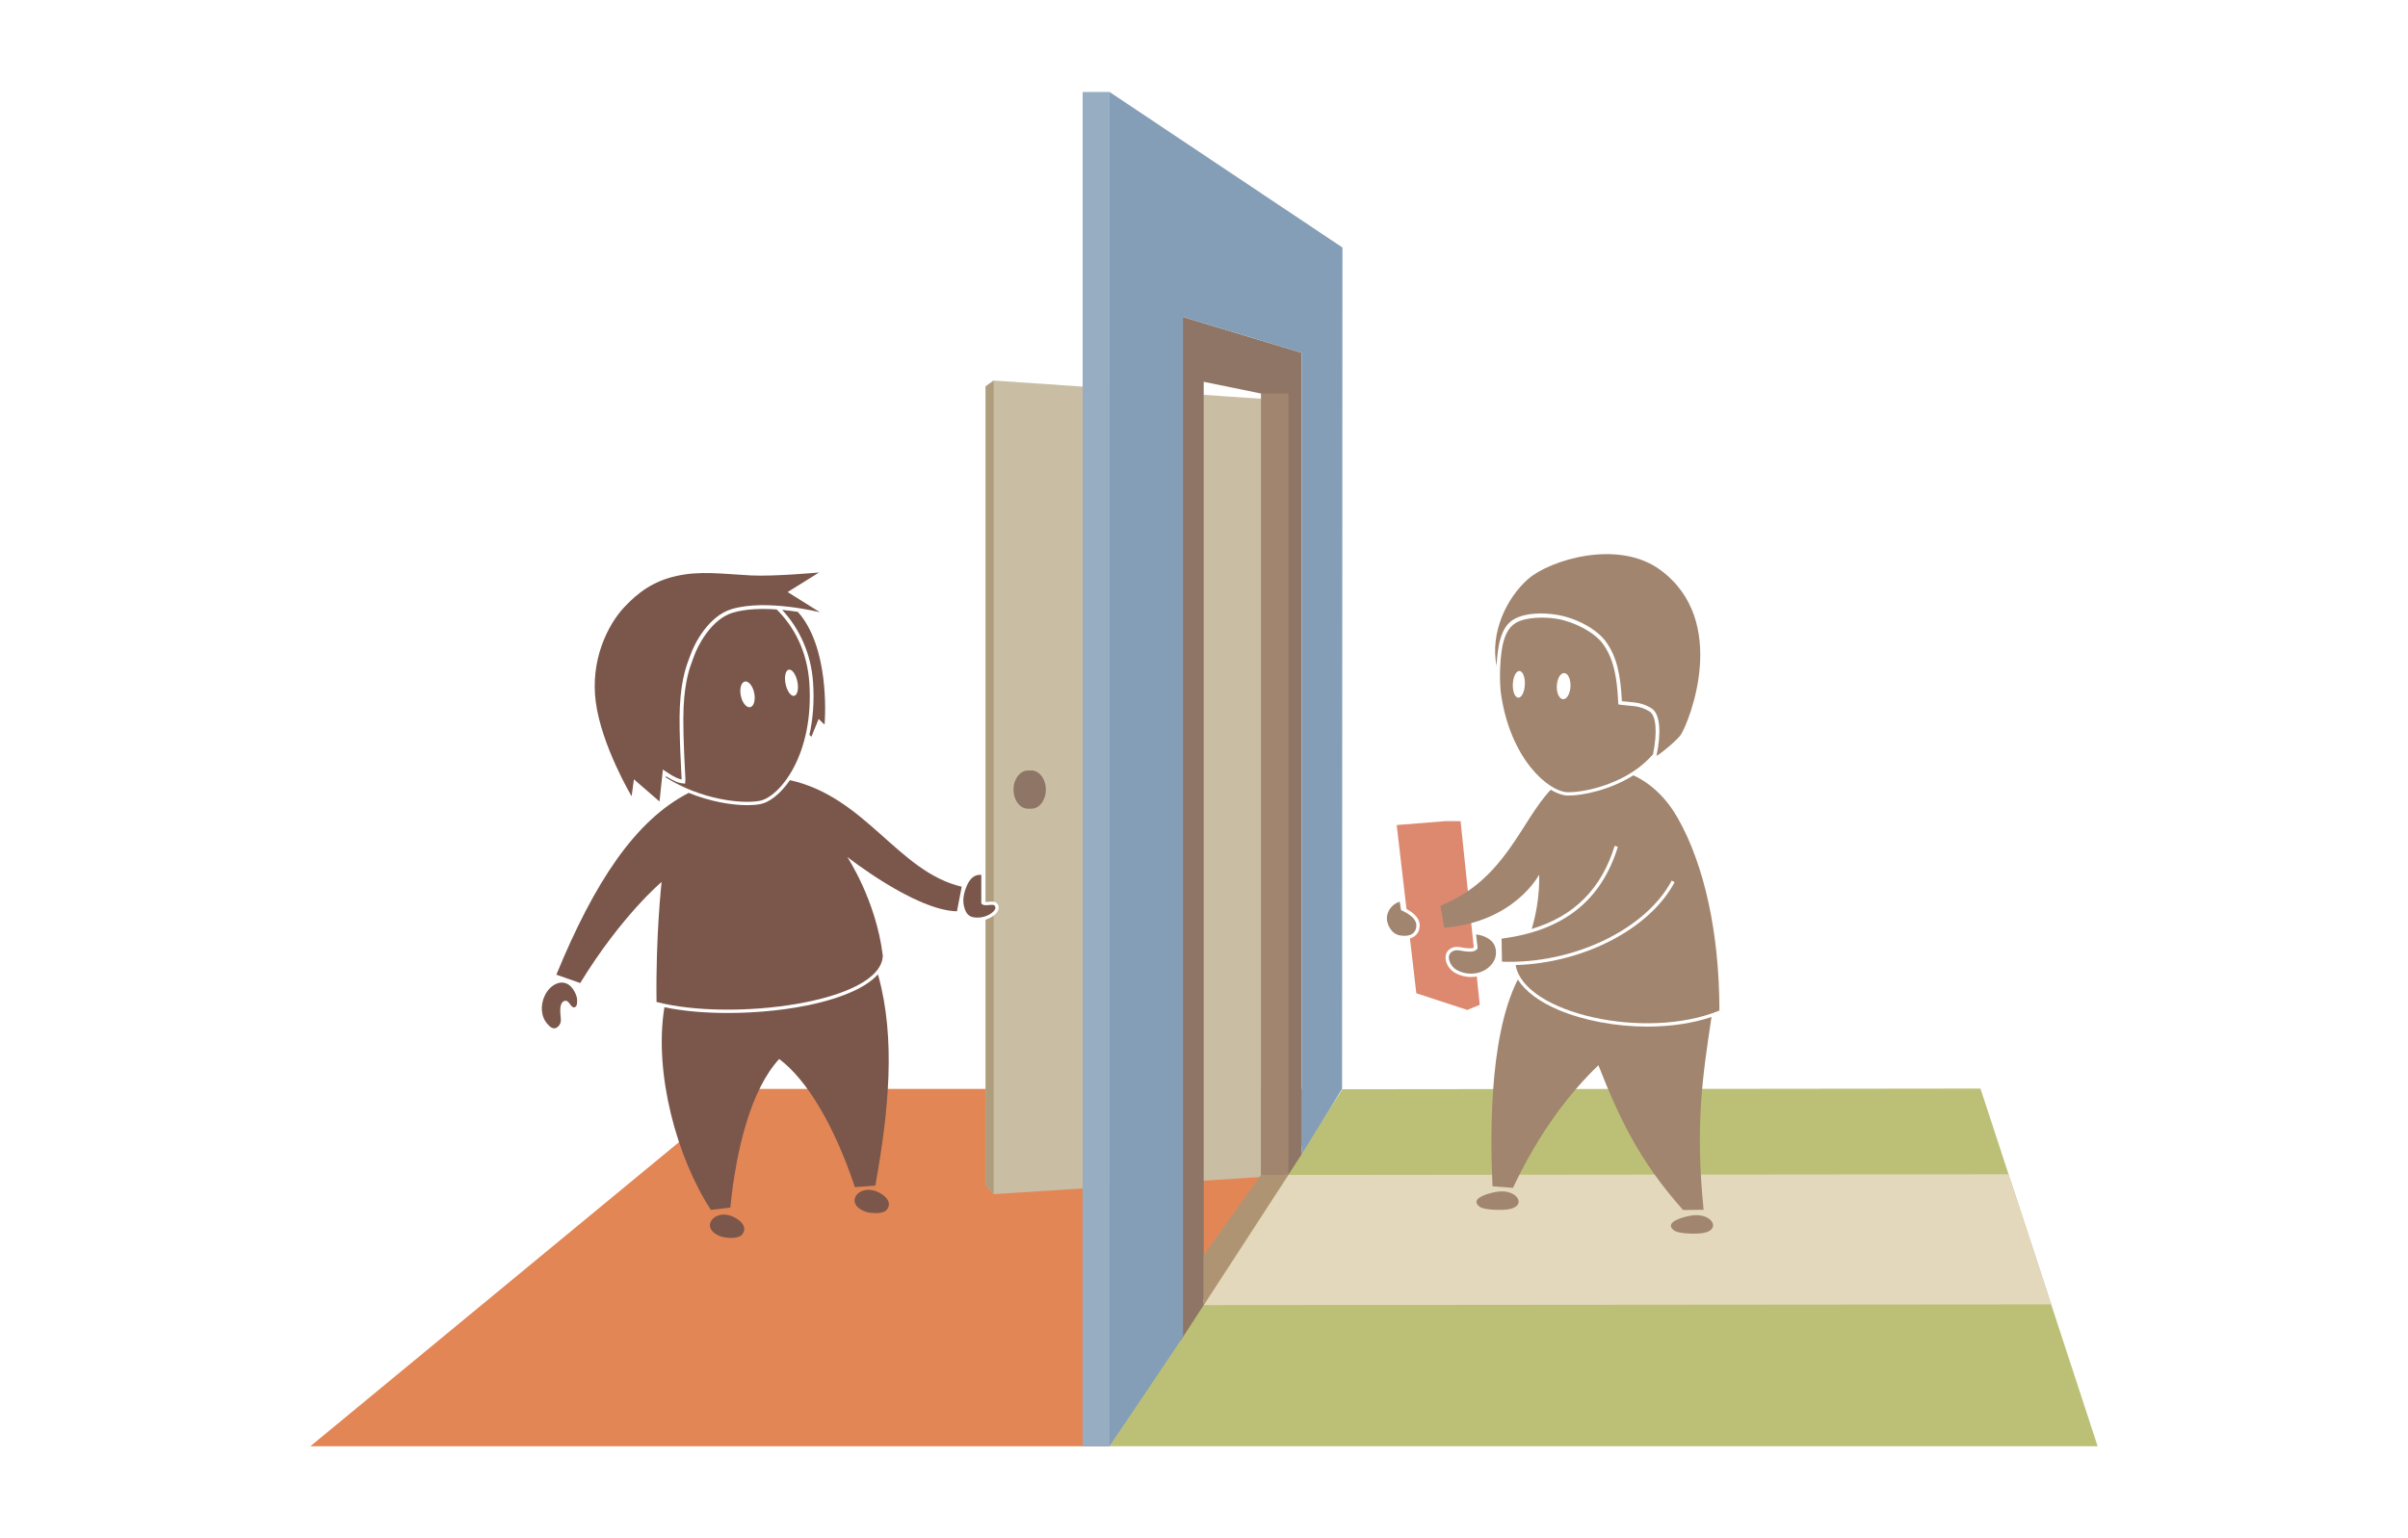 <?xml version="1.0" encoding="utf-8"?>
<!-- Generator: Adobe Illustrator 15.0.2, SVG Export Plug-In . SVG Version: 6.00 Build 0)  -->
<!DOCTYPE svg PUBLIC "-//W3C//DTD SVG 1.1//EN" "http://www.w3.org/Graphics/SVG/1.1/DTD/svg11.dtd">
<svg version="1.1" id="Layer_1" xmlns="http://www.w3.org/2000/svg" xmlns:xlink="http://www.w3.org/1999/xlink" x="0px" y="0px"
	 width="720px" height="460px" viewBox="0 0 720 460" enable-background="new 0 0 720 460" xml:space="preserve">
<polygon fill="#E38656" points="331.762,432.494 92.797,432.494 222.314,325.635 400.303,325.635 "/>
<g>
	<path fill="#C9BDA4" d="M297.095,113.799l-2.383,1.745v154.159c0.017,0.002,0.028,0.002,0.047,0.002
		c0.251,0,0.546-0.027,0.832-0.055c0.312-0.029,0.635-0.059,0.943-0.059c0.889,0,1.505,0.293,1.832,0.871
		c0.242,0.426,0.845,1.941-1.532,3.572c-0.674,0.465-1.417,0.789-2.121,1.006v79.256l2.383,2.811l80.096-5.135V119.265
		L297.095,113.799z"/>
</g>
<g>
	<path fill="#AE9E7D" d="M296.833,274.035c-0.674,0.465-1.417,0.789-2.121,1.006v79.256l2.383,2.811v-83.266
		C297.01,273.906,296.928,273.971,296.833,274.035z"/>
	<path fill="#AE9E7D" d="M294.759,269.705c0.251,0,0.546-0.027,0.832-0.055c0.312-0.029,0.635-0.059,0.943-0.059
		c0.203,0,0.387,0.02,0.562,0.049V113.799l-2.383,1.745v154.159C294.729,269.705,294.741,269.705,294.759,269.705z"/>
</g>
<polygon fill="#BCC077" points="627.203,432.494 331.762,432.494 401.393,325.736 592.172,325.533 "/>
<polygon fill="#E3D7BC" points="613.381,390.084 359.908,390.293 385.25,351.371 600.602,351.168 "/>
<g>
	<g>
		<g>
			<path fill="#A1856E" d="M511.746,304.133c-5.629,1.879-12.193,2.871-19.194,2.871c-9.332,0-18.954-1.793-26.397-4.918
				c-5.889-2.475-10.105-5.639-12.314-9.154c-9.074,17.758-8.105,49.645-7.574,61.822l6.117,0.473
				c7.816-16.578,17.01-28.5,25.545-36.662c6.053,15.314,11.967,28.301,25.316,43.289l6.137-0.074
				C506.861,336.74,508.998,322.311,511.746,304.133z"/>
		</g>
	</g>
	<path fill="#A1856E" d="M449.438,361.789c-1.768,0.049-5.826,0.055-7.152-1.025c-2.861-2.314,2.434-3.863,5.078-4.334
		C454.152,355.23,457.316,361.564,449.438,361.789z"/>
	<path fill="#A1856E" d="M507.578,368.895c-1.764,0.049-5.824,0.051-7.148-1.027c-2.861-2.314,2.432-3.863,5.076-4.332
		C512.297,362.334,515.459,368.67,507.578,368.895z"/>
	<path fill="#A1856E" d="M435.326,289.922c-1.668-1.016-2.928-3.797-1.473-5.096c1.285-1.148,2.744-0.5,4.197-0.318
		c1.857,0.229,3.314,0.08,3.77-0.982l-0.471-4.062c0,0,2.789,0.131,4.719,2.062c1.451,1.451,1.621,4.131,0.58,5.93
		C444.404,291.344,439.061,292.195,435.326,289.922z"/>
	<g>
		<path fill="#A1856E" d="M414.678,274.818c0.08,1.537,1.205,4.424,3.881,4.908c2.941,0.535,4.936-0.553,4.936-3.021
			c0-2.76-4.564-4.502-4.564-4.502l-0.424-2.572C415.895,270.479,414.58,272.879,414.678,274.818z"/>
		<g>
			<path fill="#DD8970" d="M439.838,292.166c-1.798,0-3.537-0.48-5.032-1.391c-1.374-0.836-2.433-2.51-2.575-4.068
				c-0.096-1.057,0.244-1.99,0.956-2.627c0.692-0.619,1.499-0.92,2.464-0.92c0.584,0,1.141,0.107,1.68,0.211
				c0.281,0.055,0.562,0.109,0.843,0.145c0.458,0.057,0.868,0.084,1.22,0.084c0.445,0,0.963-0.053,1.271-0.238l-3.943-37.801
				l-4.465-0.012l-14.639,1.18l2.93,25.119c1.557,0.818,3.947,2.459,3.947,4.857c0,2.02-1.094,3.42-2.922,3.932l1.912,16.398
				l15.238,4.988l3.727-1.533l-0.885-8.492C441.004,292.098,440.431,292.166,439.838,292.166z"/>
		</g>
	</g>
	<g>
		<path fill="#A1856E" d="M493.76,211.791c-3.277-2.008-5.746-1.678-8.814-2.107c-0.383-7.703-1.441-13.25-4.814-17.854
			c-2.852-3.875-9.049-7.074-14.695-7.992c-4.189-0.678-9.256-0.6-12.701,1.304c-4.064,2.243-4.949,8.151-5.264,14.008
			c-1.938-9.932,2.936-20.284,9.457-26.011c6.311-5.547,26.797-12.081,39.559-2.666c20.693,15.262,8.637,45.189,6.133,49.167
			c-0.975,1.553-5.799,5.588-7.338,6.416C496.678,219.555,496.576,213.516,493.76,211.791z"/>
		<g>
			<path fill="#A1856E" d="M448.732,206.957c2.678,19.99,14.33,29.816,19.969,29.947c4.572,0.104,13.961-1.883,21.172-7.264
				c1.602-1.195,3.059-2.588,4.365-4.033c1.381-6.584,0.971-11.627-1.059-12.867c-0.723-0.443-1.43-0.779-2.162-1.029
				c-1.365-0.471-2.676-0.584-4.059-0.699c-0.689-0.059-1.408-0.121-2.168-0.229l-0.908-0.127l-0.049-0.918
				c-0.352-7.068-1.271-12.707-4.604-17.25c-2.566-3.497-8.75-6.615-13.693-7.434c-3.719-0.615-9.244-0.55-12.238,1.181
				c-3.65,2.107-4.42,7.411-4.719,12.973c-0.123,2.291-0.1,4.611,0.074,6.895l0.029,0.387
				C448.705,206.658,448.719,206.814,448.732,206.957z M467.365,209.102c-1.127-0.051-1.967-1.84-1.871-4.004
				c0.096-2.162,1.088-3.873,2.219-3.824c1.127,0.051,1.963,1.844,1.869,4.006C469.488,207.438,468.49,209.15,467.365,209.102z
				 M454.32,200.65c0.99,0.043,1.717,1.867,1.621,4.072c-0.102,2.209-0.984,3.961-1.98,3.918c-0.984-0.047-1.713-1.869-1.619-4.074
				C452.443,202.359,453.328,200.605,454.32,200.65z"/>
			<g>
				<path fill="#A1856E" d="M501.699,244.713c-3.346-5.916-7.941-10.383-13.311-12.855c-6.971,4.402-15.174,6.051-19.34,6.051
					c-0.127,0-0.25-0.002-0.37-0.004c-1.358-0.031-3.101-0.6-5-1.725c-9.02,9.494-13.542,26.871-32.978,34.68l1.137,6.582
					c21.1-1.742,28.355-15.873,28.355-15.873s0.491,7.254-2.198,16.23c12.697-3.818,20.849-12.014,24.795-24.859l0.956,0.293
					c-4.951,16.117-16.326,25.102-34.768,27.461l0.119,6.891c21.211,0.793,42.975-9.58,50.741-24.248l0.884,0.467
					c-7.418,14.01-27.258,24.184-47.443,24.795c-0.023,0.041-0.047,0.082-0.072,0.123c2.541,14.244,38.703,22.592,60.9,13.48
					C514.107,279.047,509.59,258.666,501.699,244.713z"/>
			</g>
		</g>
	</g>
</g>
<polygon fill="#8E7565" points="353.006,94.575 342.99,94.575 342.99,400.92 353.006,400.92 359.908,390.293 359.908,114.17 
	377.109,117.693 377.109,351.27 385.25,351.27 389.182,345.215 389.182,105.495 "/>
<g>
	<g>
		<g>
			<path fill="#7A574A" d="M262.496,291.391c-6.776,7.531-26.415,11.539-44.941,11.539c-7.043,0-13.502-0.596-18.887-1.727
				c-0.007,0.037-0.017,0.072-0.022,0.109c-3.188,19.695,3.799,45.037,13.912,60.502l5.811-0.689
				c1.765-17.6,6.212-35.32,14.61-44.436c8.401,6.275,16.563,20.111,22.634,38.32l6.119-0.449
				c4.061-22.492,6.085-44.027,0.891-62.779C262.585,291.646,262.538,291.521,262.496,291.391z"/>
		</g>
	</g>
	<g>
		<path fill="#7A574A" d="M238.509,182.962c0.521,0.558,1.022,1.161,1.498,1.822c8.373,11.685,6.537,31.919,6.537,31.919
			l-1.765-1.697l-2.17,5.314l-0.589-0.564c1.03-4.58,1.5-9.842,1.087-15.746c-0.589-8.396-3.945-15.943-9.244-21.623
			C235.524,182.542,237.099,182.744,238.509,182.962z"/>
	</g>
	<path fill="#7A574A" d="M163.418,305.898c0.974,1.213,2.147,2.357,3.506,1.043c1.202-1.16,0.681-2.617,0.608-4.035
		c-0.09-1.814,0.159-3.211,1.219-3.574c1.427-0.492,1.888,2.182,2.993,1.91c0.883-0.213,0.87-1.393,0.802-2.445
		c-0.08-1.137-0.81-2.488-1.416-3.273c-1.33-1.727-3.17-2.119-4.981-1.244C162.228,296.172,160.624,302.43,163.418,305.898z"/>
	<path fill="#7A574A" d="M215.318,369.689c1.551,0.607,5.343,0.859,6.443-0.357c2.159-2.387-0.586-4.715-2.952-5.646
		C213.366,361.541,209.157,367.277,215.318,369.689z"/>
	<path fill="#7A574A" d="M258.567,362.275c1.55,0.607,5.343,0.859,6.442-0.355c2.16-2.387-0.585-4.715-2.951-5.646
		C256.615,354.129,252.406,359.863,258.567,362.275z"/>
	<g>
		<path fill="#7A574A" d="M218.794,182.141c-6.832,2.029-11.13,10.15-12.38,13.82c-0.72,2.102-2.671,5.951-3.141,15.459
			c-0.354,7.107,0.558,21.527,0.548,21.668c-1.892-0.223-5.615-2.973-5.615-2.973l-1.014,9.576l-7.653-6.633l-0.682,5.074
			c0,0-8.953-15.014-10.717-28.156c-1.673-12.484,3.496-23.041,8.519-28.404c4.173-4.448,8.653-7.721,15.335-9.264
			c7.386-1.705,13.802-0.67,22.534-0.225c6.957,0.357,20.377-0.883,20.377-0.883l-9.399,5.857l9.653,6.041
			C245.16,183.099,229.2,179.047,218.794,182.141z"/>
	</g>
	<g>
		<path fill="#7A574A" d="M204.944,233.178l-0.093,1.17l-1.162-0.141c-0.243-0.027-0.511-0.088-0.795-0.174
			c-1.188-0.359-2.663-1.215-3.765-1.924l-0.043,0.395c10.379,6.523,22.512,8.004,28.057,6.984
			c5.788-1.066,16.371-13.59,14.843-35.402c-0.644-9.141-4.402-16.542-9.763-21.834c-4.387-0.303-9.183-0.199-13.109,0.968
			c-6.534,1.943-10.613,10.12-11.635,13.106c-0.103,0.295-0.226,0.627-0.369,0.998c-0.865,2.289-2.315,6.117-2.714,14.152
			c-0.198,4.027-0.028,11.004,0.507,20.736C204.951,233.082,204.951,233.082,204.944,233.178z M237.468,208.088
			c-0.976,0.201-2.126-1.387-2.575-3.549c-0.447-2.164-0.018-4.08,0.954-4.281c0.971-0.199,2.124,1.391,2.571,3.555
			C238.866,205.973,238.434,207.889,237.468,208.088z M222.715,203.807c1.107-0.227,2.36,1.301,2.798,3.424
			c0.438,2.117-0.105,4.02-1.208,4.246c-1.11,0.229-2.359-1.303-2.8-3.42C221.071,205.939,221.614,204.035,222.715,203.807z"/>
		<g>
			<path fill="#7A574A" d="M287.554,265.168c-19.023-4.457-28.624-26.816-51.36-31.865c-2.925,4.227-6.251,6.686-8.87,7.168
				c-1.117,0.207-2.434,0.311-3.912,0.311c-4.562,0-10.977-1.031-17.478-3.674c-15.983,8.186-28.199,26.701-39.581,54.363
				l7.132,2.504c12.362-20.219,24.336-30.23,24.336-30.23s-1.797,16.02-1.516,35.885c22.509,5.875,67.065,0.217,67.657-13.799
				c-1.995-16.602-10.641-29.578-10.641-29.578s20.339,16.031,32.814,16.268L287.554,265.168z"/>
		</g>
	</g>
	<g>
		<path fill="#7A574A" d="M293.411,261.635v8.453c0.623,1.373,3.525-0.121,4.085,0.867c0.448,0.791-0.362,1.662-1.229,2.258
			c-1.117,0.77-2.596,1.16-3.587,1.184c-1.926,0.047-3.385-0.199-4.201-2.533c-0.724-2.07-0.558-4.119,0.513-6.777
			C289.987,262.619,291.542,261.41,293.411,261.635z"/>
	</g>
</g>
<polygon fill="#AF9474" points="359.908,375.334 359.908,390.293 385.25,351.27 377.109,351.27 "/>
<path fill="#8E7565" d="M308.381,230.416c-0.17,0-0.83,0-1,0c-2.395,0-4.334,2.559-4.334,5.713s1.939,5.713,4.334,5.713
	c0.17,0,0.83,0,1,0c2.393,0,4.332-2.559,4.332-5.713S310.773,230.416,308.381,230.416z"/>
<rect x="342.99" y="94.575" fill="#A1856E" width="10.016" height="306.345"/>
<rect x="377.109" y="117.693" fill="#A1856E" width="8.141" height="233.577"/>
<g>
	<polygon fill="#849EB7" points="331.762,27.505 331.762,432.494 353.729,399.807 353.729,94.793 389.182,105.495 389.182,345.215 
		401.289,325.635 401.393,74.014 	"/>
	<rect x="323.713" y="27.505" fill="#97ADC2" width="8.049" height="404.989"/>
</g>
</svg>
